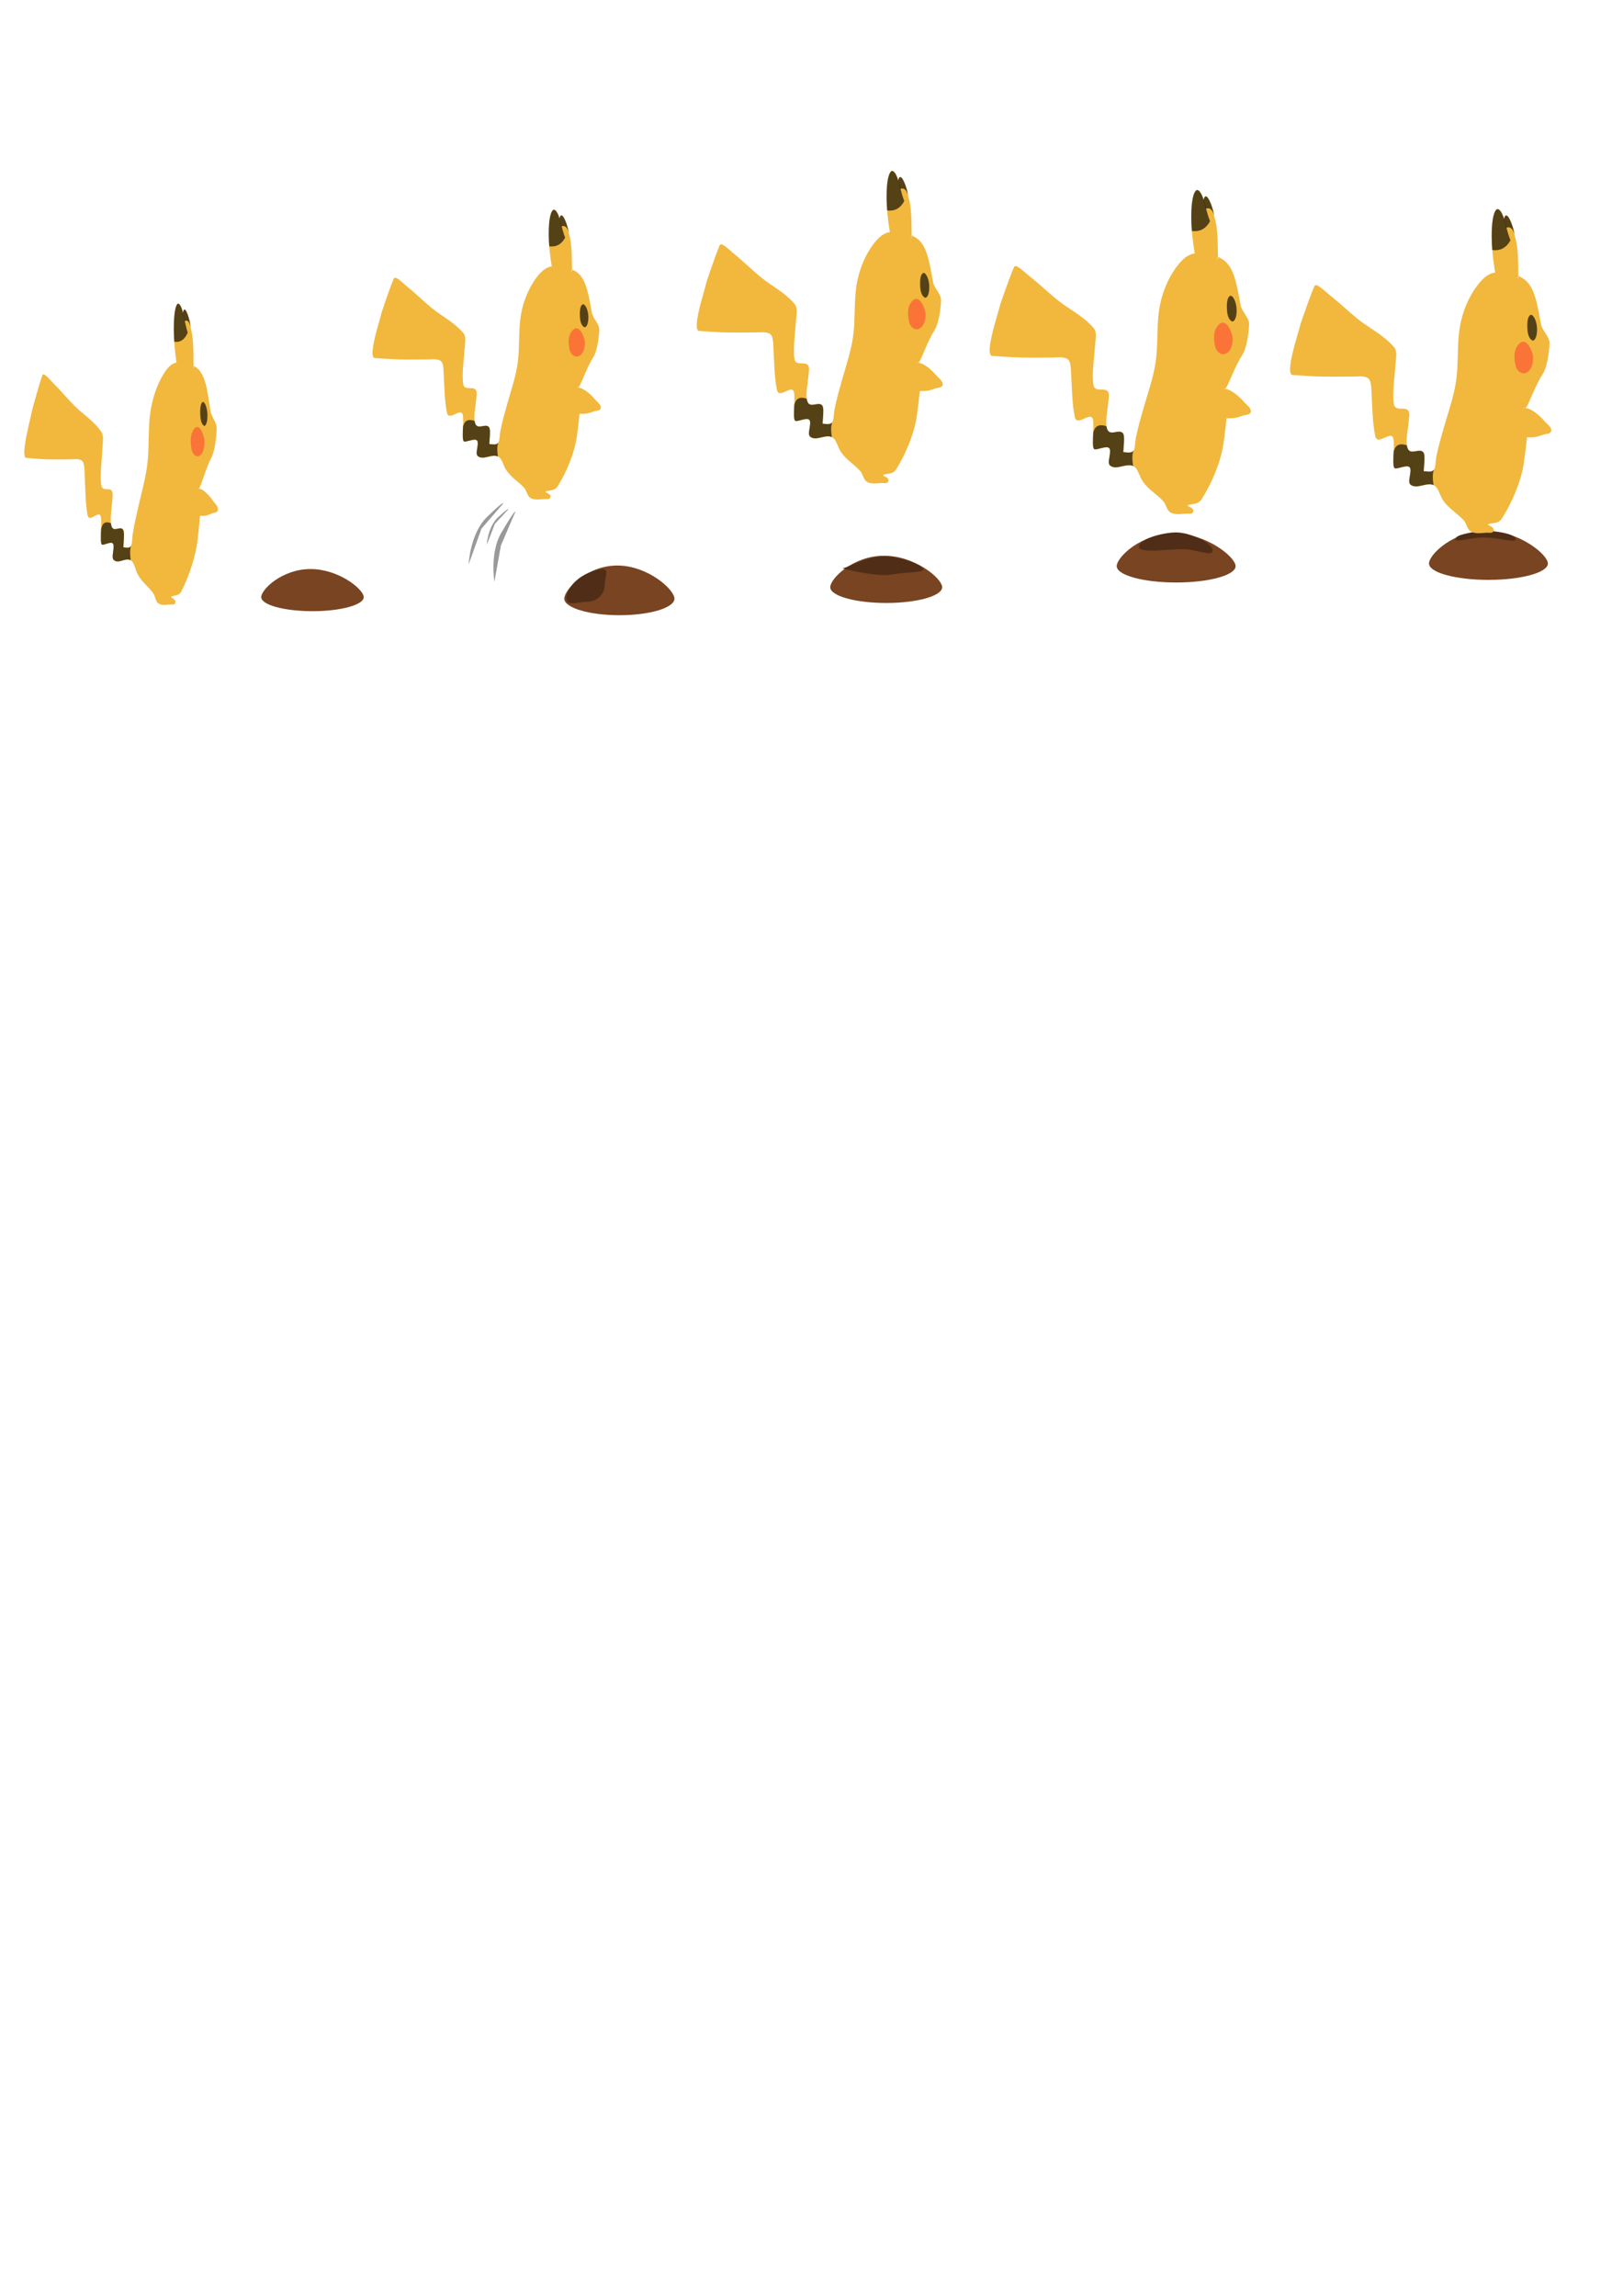 <?xml version="1.0" encoding="UTF-8" standalone="no"?>
<!-- Created with Inkscape (http://www.inkscape.org/) -->

<svg
   width="210mm"
   height="297mm"
   viewBox="0 0 210 297"
   version="1.1"
   id="svg1"
   xml:space="preserve"
   inkscape:version="1.4 (86a8ad7, 2024-10-11)"
   sodipodi:docname="COMING-K_IT49C.svg"
   inkscape:export-filename="pikachuuu.png"
   inkscape:export-xdpi="96"
   inkscape:export-ydpi="96"
   xmlns:inkscape="http://www.inkscape.org/namespaces/inkscape"
   xmlns:sodipodi="http://sodipodi.sourceforge.net/DTD/sodipodi-0.dtd"
   xmlns="http://www.w3.org/2000/svg"
   xmlns:svg="http://www.w3.org/2000/svg"><sodipodi:namedview
     id="namedview1"
     pagecolor="#ffffff"
     bordercolor="#000000"
     borderopacity="0.25"
     inkscape:showpageshadow="2"
     inkscape:pageopacity="0.0"
     inkscape:pagecheckerboard="0"
     inkscape:deskcolor="#d1d1d1"
     inkscape:document-units="mm"
     inkscape:zoom="0.54"
     inkscape:cx="254.62963"
     inkscape:cy="362.03704"
     inkscape:window-width="1440"
     inkscape:window-height="837"
     inkscape:window-x="-8"
     inkscape:window-y="-8"
     inkscape:window-maximized="1"
     inkscape:current-layer="g148"
     showguides="true" /><defs
     id="defs1" /><g
     inkscape:label="Layer 1"
     inkscape:groupmode="layer"
     id="layer1"><g
       id="g143"
       transform="matrix(0.483,0,0,0.703,84.289,3.612)"
       inkscape:transform-center-x="0.81557682"
       inkscape:transform-center-y="-0.5546162"
       inkscape:label="phase3"><path
         id="path138"
         style="fill:#f1b83d;fill-opacity:1;stroke:none"
         d="m 64.534,26.326 c -1.005,-0.048 -1.428,2.335 -1.499,3.299 -0.194,2.662 0.221,5.388 0.844,7.946 h -5.17e-4 c -1.635,0.142 -3.034,0.983 -4.271,2.089 -2.415,2.16 -4.259,5.148 -4.83,8.49 -0.492,2.877 -0.169,5.867 -0.773,8.731 -0.564,2.674 -1.849,5.223 -2.871,7.724 -0.765,1.872 -1.57,3.749 -2.118,5.709 -0.178,0.635 -0.131,1.952 -0.689,2.346 -0.59,0.417 -1.797,0.173 -2.48,0.173 7.7e-5,-0.751 0.509,-2.845 -0.096,-3.353 -1.07,-0.899 -3.481,0.807 -4.079,-0.987 -0.402,-1.207 0.26,-3.297 0.403,-4.559 0.057,-0.501 0.3,-1.3 -0.029,-1.746 -0.73,-0.989 -3.408,0.196 -3.735,-1.295 -0.432,-1.968 0.263,-5.17 0.445,-7.202 0.089,-0.994 0.497,-2.142 -0.373,-2.862 -2.658,-2.202 -6.341,-3.382 -9.302,-5.082 -2.032,-1.167 -4.653,-2.898 -6.677,-4.019 -1.81,-1.002 -3.676,-2.436 -4.138,-1.705 -0.555,0.878 -1.72,3.05 -3.424,6.544 -0.415,1.124 -0.916,2.251 -1.356,3.373 -0.531,1.355 -2.277,5.743 -0.701,5.823 1.992,0.102 2.491,0.108 4.505,0.198 3.565,0.16 7.906,0.079 10.684,0.079 1.145,0 2.707,-0.19 3.787,0.269 0.928,0.394 0.859,1.875 0.935,2.76 0.208,2.411 0.227,5.224 0.928,7.54 0.484,1.601 3.257,-0.517 4.264,0.044 0.442,0.246 0.412,1.029 0.421,1.477 0.028,1.464 -0.447,3.928 0.263,4.198 0.774,0.153 3.309,-0.794 3.813,-0.107 0.554,0.755 -0.802,2.509 0.192,3.029 1.754,0.917 4.537,-0.793 6.243,0.274 0.774,0.484 1.252,1.822 1.932,2.499 1.565,1.559 3.513,2.238 5.203,3.536 0.679,0.521 0.823,1.489 1.605,1.886 1.251,0.635 3.07,0.303 4.422,0.303 0.404,-2e-4 1.166,0.129 1.451,-0.266 0.451,-0.628 -0.968,-0.95 -1.292,-1.077 v -0.168 c 1.237,-0.313 2.552,-0.034 3.474,-1.058 2.491,-2.768 4.765,-6.447 5.484,-9.801 0.288,-1.344 0.604,-3.194 0.794,-4.545 2.136,0 2.186,-0.018 4.325,-0.527 0.439,-0.105 1.447,-0.055 1.727,-0.478 0.456,-0.689 -1.094,-1.449 -1.428,-1.727 -1.178,-0.98 -3.621,-2.631 -5.541,-2.495 l 0.705,-0.059 c 1.108,-1.277 2.219,-3.809 4.228,-6.012 1.062,-1.164 1.599,-3.847 1.673,-5.417 0.051,-1.089 -1.861,-2.287 -2.124,-3.31 -0.152,-0.592 -0.734,-2.847 -1.169,-4.054 -0.941,-2.611 -2.249,-3.904 -4.565,-4.56 l 0.015,0.103 -0.013,0.014 0.001,0.067 0.044,-0.004 -0.043,0.087 0.002,0.274 -0.003,-0.272 -0.02,0.039 0.008,-0.11 -0.013,0.007 -0.002,0.118 -0.038,0.075 -0.166,-0.138 0.004,-0.015 0.063,-0.043 0.055,-0.006 0.045,-0.063 0.008,-0.005 -0.002,-0.003 0.029,-0.04 0.012,0.049 -0.009,0.009 -5.1e-4,0.045 0.015,-0.002 0.002,-0.024 0.006,0.024 h 0.002 l -5.2e-4,-0.056 v -0.011 l -0.005,0.005 0.005,-0.07 c -7.5e-4,-0.018 -8.3e-4,-0.035 -0.002,-0.053 -0.027,-0.008 -0.059,-0.013 -0.086,-0.021 l 0.074,-0.06 0.012,0.08 c -0.087,-2.128 0.062,-4.231 -0.626,-6.426 l -0.312,-0.743 c -0.189,-1.533 -2.138,-5.098 -2.689,-2.855 -0.102,-0.291 -0.179,-0.585 -0.352,-0.841 -0.473,-0.699 -0.873,-0.985 -1.208,-1 z m 5.189,11.918 v 0.065 l 5.2e-4,-5.2e-4 z m 5.2e-4,0.132 0.001,0.084 5.2e-4,-0.002 -5.2e-4,-0.083 z m -0.002,0 -0.008,5.2e-4 -10e-4,0.012 0.01,-0.005 z m -0.022,0.002 -0.083,0.008 -0.06,0.084 0.143,-0.074 z m 5.1e-4,-0.045 5.2e-4,-0.036 -0.031,0.021 0.023,0.023 z m 3.671,11.551 c 0.122,0 0.026,0.084 -0.052,0.056 z m 36.064,51.662 0.158,0.168 z" /><path
         style="opacity:0.646;fill:#000000;fill-opacity:1;stroke-width:0.265"
         d="m 63.151,33.587 c 1.783,0.173 3.45,-0.267 4.577,-1.731 -0.909,-1.572 -1.284,-3.318 -1.89,-4.363 -0.337,-0.582 -0.827,-1.182 -1.435,-1.179 -1.381,0.435 -1.604,4.266 -1.252,7.272 z"
         id="path139"
         sodipodi:nodetypes="ccscc" /><path
         style="opacity:0.646;fill:#000000;fill-opacity:1;stroke-width:0.265"
         d="m 68.73,30.714 c -0.706,-1.405 -1.58,-1.179 -2.087,-1.081 l -0.547,-1.53 c 0.079,-0.257 0.252,-0.707 0.529,-0.645 0.658,-0.125 1.764,1.858 2.105,3.256 z"
         id="path140"
         sodipodi:nodetypes="ccccc" /><path
         style="opacity:0.646;fill:#000000;fill-opacity:1;stroke-width:0.265"
         d="m 48.459,72.538 c -0.531,0.541 -1.623,0.342 -2.61,0.285 0.042,-0.637 0.221,-1.689 0.195,-2.466 -0.018,-0.531 -0.144,-0.846 -0.471,-0.999 -0.912,-0.513 -2.844,0.48 -3.615,-0.366 -0.025,-0.027 -0.052,-0.073 -0.087,-0.1 -0.062,-0.105 -0.094,-0.162 -0.16,-0.304 -0.034,-0.108 -0.059,-0.143 -0.105,-0.357 -1.772,-0.386 -2.827,-0.149 -3.33,1.103 -0.051,0.48 -0.083,0.963 -0.079,1.453 -0.032,0.786 0.008,1.286 0.318,1.527 0.629,0.145 1.835,-0.316 3.225,-0.351 0.314,0.043 0.571,0.102 0.67,0.293 0.383,0.508 -0.414,2.123 -0.17,2.622 0.078,0.211 0.213,0.325 0.457,0.427 0.086,0.035 0.201,0.093 0.325,0.122 0.308,0.074 0.5,0.091 0.764,0.102 0.913,0.036 2.021,-0.297 3.14,-0.355 0.704,-0.037 0.809,-0.012 1.402,0.12 -0.246,-1.122 -0.281,-2.096 0.132,-2.757 z"
         id="path141"
         sodipodi:nodetypes="ccscscccccccccssssccc" /><path
         style="opacity:0.646;fill:#000000;fill-opacity:1;stroke-width:0.265"
         d="m 72.831,45.089 c -0.645,0.179 -0.971,1.051 -0.824,2.519 0.068,1.132 0.608,1.902 1.425,2.064 1.02,-0.304 1.023,-1.768 0.998,-2.238 -0.102,-1.305 -0.925,-2.431 -1.6,-2.345 z"
         id="path142"
         sodipodi:nodetypes="ccccc" /><path
         style="opacity:0.646;fill:#ff4f33;fill-opacity:1;stroke-width:0.265"
         d="m 70.172,50.051 c -1.433,0.875 -1.756,2.195 -1.136,4.111 0.399,0.897 1.158,1.272 2.152,1.31 1.007,-0.113 2.331,-0.893 2.245,-2.993 -0.211,-0.965 -1.489,-3.304 -3.26,-2.427 z"
         id="path143"
         sodipodi:nodetypes="ccccc" /><path
         id="path137"
         style="opacity:1;fill:#784421;stroke-width:0.265"
         d="m 124.416,207.709 c 0,1.525 -5.408,2.761 -12.079,2.761 -6.671,0 -12.079,-1.236 -12.079,-2.761 0,-1.525 4.948,-5.522 11.619,-5.522 6.671,0 12.539,3.997 12.539,5.522 z"
         sodipodi:nodetypes="sssss"
         transform="matrix(1.241,0,0,1.05,-76.516,-115.172)" /><path
         id="path164"
         style="opacity:1;fill:#502d16;stroke-width:0.433"
         d="m -80.399,90.237 c 10e-7,0.638 -4.189,0.432 -8.052,0.935 -3.929,0.512 -13.3,-1.268 -12.419,-1.119 0.782,0.132 5.599,-1.979 10.073,-2.071 4.914,-0.101 10.397,1.617 10.397,2.255 z"
         sodipodi:nodetypes="sssss"
         transform="matrix(1.061,0,0,1.037,158.106,6.05)" /></g><g
       id="g147"
       transform="matrix(0.549,0,0,0.658,-4.552,26.883)"
       inkscape:label="phase1"><g
         id="g137"
         transform="matrix(0.693,0,0,1.03,5.6,-8.267)"><path
           id="path2"
           style="fill:#f1b83d;fill-opacity:1;stroke:none"
           d="m 64.534,26.326 c -1.005,-0.048 -1.428,2.335 -1.499,3.299 -0.194,2.662 0.221,5.388 0.844,7.946 h -5.17e-4 c -1.635,0.142 -3.034,0.983 -4.271,2.089 -2.415,2.16 -4.259,5.148 -4.83,8.49 -0.492,2.877 -0.169,5.867 -0.773,8.731 -0.564,2.674 -1.849,5.223 -2.871,7.724 -0.765,1.872 -1.57,3.749 -2.118,5.709 -0.178,0.635 -0.131,1.952 -0.689,2.346 -0.59,0.417 -1.797,0.173 -2.48,0.173 7.7e-5,-0.751 0.509,-2.845 -0.096,-3.353 -1.07,-0.899 -3.481,0.807 -4.079,-0.987 -0.402,-1.207 0.26,-3.297 0.403,-4.559 0.057,-0.501 0.3,-1.3 -0.029,-1.746 -0.73,-0.989 -3.408,0.196 -3.735,-1.295 -0.432,-1.968 0.263,-5.17 0.445,-7.202 0.089,-0.994 0.497,-2.142 -0.373,-2.862 -2.658,-2.202 -6.341,-3.382 -9.302,-5.082 -2.032,-1.167 -4.653,-2.898 -6.677,-4.019 -1.81,-1.002 -3.676,-2.436 -4.138,-1.705 -0.555,0.878 -1.72,3.05 -3.424,6.544 -0.415,1.124 -0.916,2.251 -1.356,3.373 -0.531,1.355 -2.277,5.743 -0.701,5.823 1.992,0.102 2.491,0.108 4.505,0.198 3.565,0.16 7.906,0.079 10.684,0.079 1.145,0 2.707,-0.19 3.787,0.269 0.928,0.394 0.859,1.875 0.935,2.76 0.208,2.411 0.227,5.224 0.928,7.54 0.484,1.601 3.257,-0.517 4.264,0.044 0.442,0.246 0.412,1.029 0.421,1.477 0.028,1.464 -0.447,3.928 0.263,4.198 0.774,0.153 3.309,-0.794 3.813,-0.107 0.554,0.755 -0.802,2.509 0.192,3.029 1.754,0.917 4.537,-0.793 6.243,0.274 0.774,0.484 1.252,1.822 1.932,2.499 1.565,1.559 3.513,2.238 5.203,3.536 0.679,0.521 0.823,1.489 1.605,1.886 1.251,0.635 3.07,0.303 4.422,0.303 0.404,-2e-4 1.166,0.129 1.451,-0.266 0.451,-0.628 -0.968,-0.95 -1.292,-1.077 v -0.168 c 1.237,-0.313 2.552,-0.034 3.474,-1.058 2.491,-2.768 4.765,-6.447 5.484,-9.801 0.288,-1.344 0.604,-3.194 0.794,-4.545 2.136,0 2.186,-0.018 4.325,-0.527 0.439,-0.105 1.447,-0.055 1.727,-0.478 0.456,-0.689 -1.094,-1.449 -1.428,-1.727 -1.178,-0.98 -3.621,-2.631 -5.541,-2.495 l 0.705,-0.059 c 1.108,-1.277 2.219,-3.809 4.228,-6.012 1.062,-1.164 1.599,-3.847 1.673,-5.417 0.051,-1.089 -1.861,-2.287 -2.124,-3.31 -0.152,-0.592 -0.734,-2.847 -1.169,-4.054 -0.941,-2.611 -2.249,-3.904 -4.565,-4.56 l 0.015,0.103 -0.013,0.014 0.001,0.067 0.044,-0.004 -0.043,0.087 0.002,0.274 -0.003,-0.272 -0.02,0.039 0.008,-0.11 -0.013,0.007 -0.002,0.118 -0.038,0.075 -0.166,-0.138 0.004,-0.015 0.063,-0.043 0.055,-0.006 0.045,-0.063 0.008,-0.005 -0.002,-0.003 0.029,-0.04 0.012,0.049 -0.009,0.009 -5.1e-4,0.045 0.015,-0.002 0.002,-0.024 0.006,0.024 h 0.002 l -5.2e-4,-0.056 v -0.011 l -0.005,0.005 0.005,-0.07 c -7.5e-4,-0.018 -8.3e-4,-0.035 -0.002,-0.053 -0.027,-0.008 -0.059,-0.013 -0.086,-0.021 l 0.074,-0.06 0.012,0.08 c -0.087,-2.128 0.062,-4.231 -0.626,-6.426 l -0.312,-0.743 c -0.189,-1.533 -2.138,-5.098 -2.689,-2.855 -0.102,-0.291 -0.179,-0.585 -0.352,-0.841 -0.473,-0.699 -0.873,-0.985 -1.208,-1 z m 5.189,11.918 v 0.065 l 5.2e-4,-5.2e-4 z m 5.2e-4,0.132 0.001,0.084 5.2e-4,-0.002 -5.2e-4,-0.083 z m -0.002,0 -0.008,5.2e-4 -10e-4,0.012 0.01,-0.005 z m -0.022,0.002 -0.083,0.008 -0.06,0.084 0.143,-0.074 z m 5.1e-4,-0.045 5.2e-4,-0.036 -0.031,0.021 0.023,0.023 z m 3.671,11.551 c 0.122,0 0.026,0.084 -0.052,0.056 z m 36.064,51.662 0.158,0.168 z" /><path
           style="opacity:0.646;fill:#000000;fill-opacity:1;stroke-width:0.265"
           d="m 63.151,33.587 c 1.783,0.173 3.45,-0.267 4.577,-1.731 -0.909,-1.572 -1.284,-3.318 -1.89,-4.363 -0.337,-0.582 -0.827,-1.182 -1.435,-1.179 -1.381,0.435 -1.604,4.266 -1.252,7.272 z"
           id="path3"
           sodipodi:nodetypes="ccscc" /><path
           style="opacity:0.646;fill:#000000;fill-opacity:1;stroke-width:0.265"
           d="m 68.73,30.714 c -0.706,-1.405 -1.58,-1.179 -2.087,-1.081 l -0.547,-1.53 c 0.079,-0.257 0.252,-0.707 0.529,-0.645 0.658,-0.125 1.764,1.858 2.105,3.256 z"
           id="path4"
           sodipodi:nodetypes="ccccc" /><path
           style="opacity:0.646;fill:#000000;fill-opacity:1;stroke-width:0.265"
           d="m 48.459,72.538 c -0.531,0.541 -1.623,0.342 -2.61,0.285 0.042,-0.637 0.221,-1.689 0.195,-2.466 -0.018,-0.531 -0.144,-0.846 -0.471,-0.999 -0.912,-0.513 -2.844,0.48 -3.615,-0.366 -0.025,-0.027 -0.052,-0.073 -0.087,-0.1 -0.062,-0.105 -0.094,-0.162 -0.16,-0.304 -0.034,-0.108 -0.059,-0.143 -0.105,-0.357 -1.772,-0.386 -2.827,-0.149 -3.33,1.103 -0.051,0.48 -0.083,0.963 -0.079,1.453 -0.032,0.786 0.008,1.286 0.318,1.527 0.629,0.145 1.835,-0.316 3.225,-0.351 0.314,0.043 0.571,0.102 0.67,0.293 0.383,0.508 -0.414,2.123 -0.17,2.622 0.078,0.211 0.213,0.325 0.457,0.427 0.086,0.035 0.201,0.093 0.325,0.122 0.308,0.074 0.5,0.091 0.764,0.102 0.913,0.036 2.021,-0.297 3.14,-0.355 0.704,-0.037 0.809,-0.012 1.402,0.12 -0.246,-1.122 -0.281,-2.096 0.132,-2.757 z"
           id="path5"
           sodipodi:nodetypes="ccscscccccccccssssccc" /><path
           style="opacity:0.646;fill:#000000;fill-opacity:1;stroke-width:0.265"
           d="m 72.831,45.089 c -0.645,0.179 -0.971,1.051 -0.824,2.519 0.068,1.132 0.608,1.902 1.425,2.064 1.02,-0.304 1.023,-1.768 0.998,-2.238 -0.102,-1.305 -0.925,-2.431 -1.6,-2.345 z"
           id="path134"
           sodipodi:nodetypes="ccccc" /><path
           style="opacity:0.646;fill:#ff4f33;fill-opacity:1;stroke-width:0.265"
           d="m 70.172,50.051 c -1.433,0.875 -1.756,2.195 -1.136,4.111 0.399,0.897 1.158,1.272 2.152,1.31 1.007,-0.113 2.331,-0.893 2.245,-2.993 -0.211,-0.965 -1.489,-3.304 -3.26,-2.427 z"
           id="path135"
           sodipodi:nodetypes="ccccc" /></g><path
         id="path147"
         style="opacity:1;fill:#784421;stroke-width:0.265"
         d="m 94.017,76.543 c 0,1.525 -5.408,2.761 -12.079,2.761 -6.671,0 -12.079,-1.236 -12.079,-2.761 0,-1.525 4.948,-5.522 11.619,-5.522 6.671,0 12.539,3.997 12.539,5.522 z"
         sodipodi:nodetypes="sssss" /></g><g
       id="g148"
       transform="matrix(0.59,0,0,0.776,38.439,-54.469)"
       inkscape:label="phase2"><g
         id="g137-1"
         transform="matrix(0.76,0,0,0.84,7.312,83.042)"><path
           id="path2-1"
           style="fill:#f1b83d;fill-opacity:1;stroke:none"
           d="m 64.534,26.326 c -1.005,-0.048 -1.428,2.335 -1.499,3.299 -0.194,2.662 0.221,5.388 0.844,7.946 h -5.17e-4 c -1.635,0.142 -3.034,0.983 -4.271,2.089 -2.415,2.16 -4.259,5.148 -4.83,8.49 -0.492,2.877 -0.169,5.867 -0.773,8.731 -0.564,2.674 -1.849,5.223 -2.871,7.724 -0.765,1.872 -1.57,3.749 -2.118,5.709 -0.178,0.635 -0.131,1.952 -0.689,2.346 -0.59,0.417 -1.797,0.173 -2.48,0.173 7.7e-5,-0.751 0.509,-2.845 -0.096,-3.353 -1.07,-0.899 -3.481,0.807 -4.079,-0.987 -0.402,-1.207 0.26,-3.297 0.403,-4.559 0.057,-0.501 0.3,-1.3 -0.029,-1.746 -0.73,-0.989 -3.408,0.196 -3.735,-1.295 -0.432,-1.968 0.263,-5.17 0.445,-7.202 0.089,-0.994 0.497,-2.142 -0.373,-2.862 -2.658,-2.202 -6.341,-3.382 -9.302,-5.082 -2.032,-1.167 -4.653,-2.898 -6.677,-4.019 -1.81,-1.002 -3.676,-2.436 -4.138,-1.705 -0.555,0.878 -1.72,3.05 -3.424,6.544 -0.415,1.124 -0.916,2.251 -1.356,3.373 -0.531,1.355 -2.277,5.743 -0.701,5.823 1.992,0.102 2.491,0.108 4.505,0.198 3.565,0.16 7.906,0.079 10.684,0.079 1.145,0 2.707,-0.19 3.787,0.269 0.928,0.394 0.859,1.875 0.935,2.76 0.208,2.411 0.227,5.224 0.928,7.54 0.484,1.601 3.257,-0.517 4.264,0.044 0.442,0.246 0.412,1.029 0.421,1.477 0.028,1.464 -0.447,3.928 0.263,4.198 0.774,0.153 3.309,-0.794 3.813,-0.107 0.554,0.755 -0.802,2.509 0.192,3.029 1.754,0.917 4.537,-0.793 6.243,0.274 0.774,0.484 1.252,1.822 1.932,2.499 1.565,1.559 3.513,2.238 5.203,3.536 0.679,0.521 0.823,1.489 1.605,1.886 1.251,0.635 3.07,0.303 4.422,0.303 0.404,-2e-4 1.166,0.129 1.451,-0.266 0.451,-0.628 -0.968,-0.95 -1.292,-1.077 v -0.168 c 1.237,-0.313 2.552,-0.034 3.474,-1.058 2.491,-2.768 4.765,-6.447 5.484,-9.801 0.288,-1.344 0.604,-3.194 0.794,-4.545 2.136,0 2.186,-0.018 4.325,-0.527 0.439,-0.105 1.447,-0.055 1.727,-0.478 0.456,-0.689 -1.094,-1.449 -1.428,-1.727 -1.178,-0.98 -3.621,-2.631 -5.541,-2.495 l 0.705,-0.059 c 1.108,-1.277 2.219,-3.809 4.228,-6.012 1.062,-1.164 1.599,-3.847 1.673,-5.417 0.051,-1.089 -1.861,-2.287 -2.124,-3.31 -0.152,-0.592 -0.734,-2.847 -1.169,-4.054 -0.941,-2.611 -2.249,-3.904 -4.565,-4.56 l 0.015,0.103 -0.013,0.014 0.001,0.067 0.044,-0.004 -0.043,0.087 0.002,0.274 -0.003,-0.272 -0.02,0.039 0.008,-0.11 -0.013,0.007 -0.002,0.118 -0.038,0.075 -0.166,-0.138 0.004,-0.015 0.063,-0.043 0.055,-0.006 0.045,-0.063 0.008,-0.005 -0.002,-0.003 0.029,-0.04 0.012,0.049 -0.009,0.009 -5.1e-4,0.045 0.015,-0.002 0.002,-0.024 0.006,0.024 h 0.002 l -5.2e-4,-0.056 v -0.011 l -0.005,0.005 0.005,-0.07 c -7.5e-4,-0.018 -8.3e-4,-0.035 -0.002,-0.053 -0.027,-0.008 -0.059,-0.013 -0.086,-0.021 l 0.074,-0.06 0.012,0.08 c -0.087,-2.128 0.062,-4.231 -0.626,-6.426 l -0.312,-0.743 c -0.189,-1.533 -2.138,-5.098 -2.689,-2.855 -0.102,-0.291 -0.179,-0.585 -0.352,-0.841 -0.473,-0.699 -0.873,-0.985 -1.208,-1 z m 5.189,11.918 v 0.065 l 5.2e-4,-5.2e-4 z m 5.2e-4,0.132 0.001,0.084 5.2e-4,-0.002 -5.2e-4,-0.083 z m -0.002,0 -0.008,5.2e-4 -10e-4,0.012 0.01,-0.005 z m -0.022,0.002 -0.083,0.008 -0.06,0.084 0.143,-0.074 z m 5.1e-4,-0.045 5.2e-4,-0.036 -0.031,0.021 0.023,0.023 z m 3.671,11.551 c 0.122,0 0.026,0.084 -0.052,0.056 z m 36.064,51.662 0.158,0.168 z" /><path
           style="opacity:0.646;fill:#000000;fill-opacity:1;stroke-width:0.265"
           d="m 63.151,33.587 c 1.783,0.173 3.45,-0.267 4.577,-1.731 -0.909,-1.572 -1.284,-3.318 -1.89,-4.363 -0.337,-0.582 -0.827,-1.182 -1.435,-1.179 -1.381,0.435 -1.604,4.266 -1.252,7.272 z"
           id="path3-5"
           sodipodi:nodetypes="ccscc" /><path
           style="opacity:0.646;fill:#000000;fill-opacity:1;stroke-width:0.265"
           d="m 68.73,30.714 c -0.706,-1.405 -1.58,-1.179 -2.087,-1.081 l -0.547,-1.53 c 0.079,-0.257 0.252,-0.707 0.529,-0.645 0.658,-0.125 1.764,1.858 2.105,3.256 z"
           id="path4-2"
           sodipodi:nodetypes="ccccc" /><path
           style="opacity:0.646;fill:#000000;fill-opacity:1;stroke-width:0.265"
           d="m 48.459,72.538 c -0.531,0.541 -1.623,0.342 -2.61,0.285 0.042,-0.637 0.221,-1.689 0.195,-2.466 -0.018,-0.531 -0.144,-0.846 -0.471,-0.999 -0.912,-0.513 -2.844,0.48 -3.615,-0.366 -0.025,-0.027 -0.052,-0.073 -0.087,-0.1 -0.062,-0.105 -0.094,-0.162 -0.16,-0.304 -0.034,-0.108 -0.059,-0.143 -0.105,-0.357 -1.772,-0.386 -2.827,-0.149 -3.33,1.103 -0.051,0.48 -0.083,0.963 -0.079,1.453 -0.032,0.786 0.008,1.286 0.318,1.527 0.629,0.145 1.835,-0.316 3.225,-0.351 0.314,0.043 0.571,0.102 0.67,0.293 0.383,0.508 -0.414,2.123 -0.17,2.622 0.078,0.211 0.213,0.325 0.457,0.427 0.086,0.035 0.201,0.093 0.325,0.122 0.308,0.074 0.5,0.091 0.764,0.102 0.913,0.036 2.021,-0.297 3.14,-0.355 0.704,-0.037 0.809,-0.012 1.402,0.12 -0.246,-1.122 -0.281,-2.096 0.132,-2.757 z"
           id="path5-7"
           sodipodi:nodetypes="ccscscccccccccssssccc" /><path
           style="opacity:0.646;fill:#000000;fill-opacity:1;stroke-width:0.265"
           d="m 72.831,45.089 c -0.645,0.179 -0.971,1.051 -0.824,2.519 0.068,1.132 0.608,1.902 1.425,2.064 1.02,-0.304 1.023,-1.768 0.998,-2.238 -0.102,-1.305 -0.925,-2.431 -1.6,-2.345 z"
           id="path134-6"
           sodipodi:nodetypes="ccccc" /><path
           style="opacity:0.646;fill:#ff4f33;fill-opacity:1;stroke-width:0.265"
           d="m 70.172,50.051 c -1.433,0.875 -1.756,2.195 -1.136,4.111 0.399,0.897 1.158,1.272 2.152,1.31 1.007,-0.113 2.331,-0.893 2.245,-2.993 -0.211,-0.965 -1.489,-3.304 -3.26,-2.427 z"
           id="path135-1"
           sodipodi:nodetypes="ccccc" /></g><g
         id="g146"
         transform="matrix(1.05,0.006,0.021,1.004,-43.833,92.243)"><path
           style="opacity:1;fill:#999999;fill-opacity:1;stroke-width:0.265"
           d="m 83.592,61.13 c 0,0 0.269,-0.581 -3.406,2.236 -3.675,2.817 -4.033,7.926 -4.033,7.926 l 2.8,-5.951 z"
           id="path144"
           sodipodi:nodetypes="csccc" /><path
           style="opacity:1;fill:#999999;fill-opacity:1;stroke-width:0.16"
           d="m 84.683,62.061 c 0,0 0.169,-0.34 -2.14,1.308 -2.309,1.648 -2.533,4.638 -2.533,4.638 l 1.759,-3.482 z"
           id="path145"
           sodipodi:nodetypes="csccc" /><path
           style="opacity:1;fill:#999999;fill-opacity:1;stroke-width:0.287"
           d="m 86.094,62.487 c 0,0 0.079,-0.594 -3.061,3.579 -2.433,3.233 -1.562,8.099 -1.562,8.099 l 1.485,-6.047 z"
           id="path146"
           sodipodi:nodetypes="csccc" /></g><path
         id="path148"
         style="opacity:1;fill:#784421;stroke-width:0.265"
         d="m 82.758,169.992 c 0,1.525 -5.408,2.761 -12.079,2.761 -6.671,0 -12.079,-1.236 -12.079,-2.761 0,-1.525 4.948,-5.522 11.619,-5.522 6.671,0 12.539,3.997 12.539,5.522 z"
         sodipodi:nodetypes="sssss" /><path
         id="path165"
         style="opacity:1;fill:#502d16;stroke-width:0.433"
         d="m -160.76,92.876 c 0,1.67 -1.96,3.025 -4.378,3.025 -2.418,1e-6 -5.316,0.956 -5.316,-0.715 0,-0.874 1.611,-3.767 7.661,-4.894 3.766,-0.702 2.032,0.914 2.032,2.585 z"
         sodipodi:nodetypes="sssss"
         transform="matrix(0.869,0,0,0.94,207.179,80.358)" /></g><g
       id="g155"
       transform="matrix(0.513,0,0,0.729,121.822,5.395)"
       inkscape:transform-center-x="0.86548058"
       inkscape:transform-center-y="-0.57540491"
       inkscape:label="phase4"><path
         id="path149"
         style="fill:#f1b83d;fill-opacity:1;stroke:none"
         d="m 64.534,26.326 c -1.005,-0.048 -1.428,2.335 -1.499,3.299 -0.194,2.662 0.221,5.388 0.844,7.946 h -5.17e-4 c -1.635,0.142 -3.034,0.983 -4.271,2.089 -2.415,2.16 -4.259,5.148 -4.83,8.49 -0.492,2.877 -0.169,5.867 -0.773,8.731 -0.564,2.674 -1.849,5.223 -2.871,7.724 -0.765,1.872 -1.57,3.749 -2.118,5.709 -0.178,0.635 -0.131,1.952 -0.689,2.346 -0.59,0.417 -1.797,0.173 -2.48,0.173 7.7e-5,-0.751 0.509,-2.845 -0.096,-3.353 -1.07,-0.899 -3.481,0.807 -4.079,-0.987 -0.402,-1.207 0.26,-3.297 0.403,-4.559 0.057,-0.501 0.3,-1.3 -0.029,-1.746 -0.73,-0.989 -3.408,0.196 -3.735,-1.295 -0.432,-1.968 0.263,-5.17 0.445,-7.202 0.089,-0.994 0.497,-2.142 -0.373,-2.862 -2.658,-2.202 -6.341,-3.382 -9.302,-5.082 -2.032,-1.167 -4.653,-2.898 -6.677,-4.019 -1.81,-1.002 -3.676,-2.436 -4.138,-1.705 -0.555,0.878 -1.72,3.05 -3.424,6.544 -0.415,1.124 -0.916,2.251 -1.356,3.373 -0.531,1.355 -2.277,5.743 -0.701,5.823 1.992,0.102 2.491,0.108 4.505,0.198 3.565,0.16 7.906,0.079 10.684,0.079 1.145,0 2.707,-0.19 3.787,0.269 0.928,0.394 0.859,1.875 0.935,2.76 0.208,2.411 0.227,5.224 0.928,7.54 0.484,1.601 3.257,-0.517 4.264,0.044 0.442,0.246 0.412,1.029 0.421,1.477 0.028,1.464 -0.447,3.928 0.263,4.198 0.774,0.153 3.309,-0.794 3.813,-0.107 0.554,0.755 -0.802,2.509 0.192,3.029 1.754,0.917 4.537,-0.793 6.243,0.274 0.774,0.484 1.252,1.822 1.932,2.499 1.565,1.559 3.513,2.238 5.203,3.536 0.679,0.521 0.823,1.489 1.605,1.886 1.251,0.635 3.07,0.303 4.422,0.303 0.404,-2e-4 1.166,0.129 1.451,-0.266 0.451,-0.628 -0.968,-0.95 -1.292,-1.077 v -0.168 c 1.237,-0.313 2.552,-0.034 3.474,-1.058 2.491,-2.768 4.765,-6.447 5.484,-9.801 0.288,-1.344 0.604,-3.194 0.794,-4.545 2.136,0 2.186,-0.018 4.325,-0.527 0.439,-0.105 1.447,-0.055 1.727,-0.478 0.456,-0.689 -1.094,-1.449 -1.428,-1.727 -1.178,-0.98 -3.621,-2.631 -5.541,-2.495 l 0.705,-0.059 c 1.108,-1.277 2.219,-3.809 4.228,-6.012 1.062,-1.164 1.599,-3.847 1.673,-5.417 0.051,-1.089 -1.861,-2.287 -2.124,-3.31 -0.152,-0.592 -0.734,-2.847 -1.169,-4.054 -0.941,-2.611 -2.249,-3.904 -4.565,-4.56 l 0.015,0.103 -0.013,0.014 0.001,0.067 0.044,-0.004 -0.043,0.087 0.002,0.274 -0.003,-0.272 -0.02,0.039 0.008,-0.11 -0.013,0.007 -0.002,0.118 -0.038,0.075 -0.166,-0.138 0.004,-0.015 0.063,-0.043 0.055,-0.006 0.045,-0.063 0.008,-0.005 -0.002,-0.003 0.029,-0.04 0.012,0.049 -0.009,0.009 -5.1e-4,0.045 0.015,-0.002 0.002,-0.024 0.006,0.024 h 0.002 l -5.2e-4,-0.056 v -0.011 l -0.005,0.005 0.005,-0.07 c -7.5e-4,-0.018 -8.3e-4,-0.035 -0.002,-0.053 -0.027,-0.008 -0.059,-0.013 -0.086,-0.021 l 0.074,-0.06 0.012,0.08 c -0.087,-2.128 0.062,-4.231 -0.626,-6.426 l -0.312,-0.743 c -0.189,-1.533 -2.138,-5.098 -2.689,-2.855 -0.102,-0.291 -0.179,-0.585 -0.352,-0.841 -0.473,-0.699 -0.873,-0.985 -1.208,-1 z m 5.189,11.918 v 0.065 l 5.2e-4,-5.2e-4 z m 5.2e-4,0.132 0.001,0.084 5.2e-4,-0.002 -5.2e-4,-0.083 z m -0.002,0 -0.008,5.2e-4 -10e-4,0.012 0.01,-0.005 z m -0.022,0.002 -0.083,0.008 -0.06,0.084 0.143,-0.074 z m 5.1e-4,-0.045 5.2e-4,-0.036 -0.031,0.021 0.023,0.023 z m 3.671,11.551 c 0.122,0 0.026,0.084 -0.052,0.056 z m 36.064,51.662 0.158,0.168 z" /><path
         style="opacity:0.646;fill:#000000;fill-opacity:1;stroke-width:0.265"
         d="m 63.151,33.587 c 1.783,0.173 3.45,-0.267 4.577,-1.731 -0.909,-1.572 -1.284,-3.318 -1.89,-4.363 -0.337,-0.582 -0.827,-1.182 -1.435,-1.179 -1.381,0.435 -1.604,4.266 -1.252,7.272 z"
         id="path150"
         sodipodi:nodetypes="ccscc" /><path
         style="opacity:0.646;fill:#000000;fill-opacity:1;stroke-width:0.265"
         d="m 68.73,30.714 c -0.706,-1.405 -1.58,-1.179 -2.087,-1.081 l -0.547,-1.53 c 0.079,-0.257 0.252,-0.707 0.529,-0.645 0.658,-0.125 1.764,1.858 2.105,3.256 z"
         id="path151"
         sodipodi:nodetypes="ccccc" /><path
         style="opacity:0.646;fill:#000000;fill-opacity:1;stroke-width:0.265"
         d="m 48.459,72.538 c -0.531,0.541 -1.623,0.342 -2.61,0.285 0.042,-0.637 0.221,-1.689 0.195,-2.466 -0.018,-0.531 -0.144,-0.846 -0.471,-0.999 -0.912,-0.513 -2.844,0.48 -3.615,-0.366 -0.025,-0.027 -0.052,-0.073 -0.087,-0.1 -0.062,-0.105 -0.094,-0.162 -0.16,-0.304 -0.034,-0.108 -0.059,-0.143 -0.105,-0.357 -1.772,-0.386 -2.827,-0.149 -3.33,1.103 -0.051,0.48 -0.083,0.963 -0.079,1.453 -0.032,0.786 0.008,1.286 0.318,1.527 0.629,0.145 1.835,-0.316 3.225,-0.351 0.314,0.043 0.571,0.102 0.67,0.293 0.383,0.508 -0.414,2.123 -0.17,2.622 0.078,0.211 0.213,0.325 0.457,0.427 0.086,0.035 0.201,0.093 0.325,0.122 0.308,0.074 0.5,0.091 0.764,0.102 0.913,0.036 2.021,-0.297 3.14,-0.355 0.704,-0.037 0.809,-0.012 1.402,0.12 -0.246,-1.122 -0.281,-2.096 0.132,-2.757 z"
         id="path152"
         sodipodi:nodetypes="ccscscccccccccssssccc" /><path
         style="opacity:0.646;fill:#000000;fill-opacity:1;stroke-width:0.265"
         d="m 72.831,45.089 c -0.645,0.179 -0.971,1.051 -0.824,2.519 0.068,1.132 0.608,1.902 1.425,2.064 1.02,-0.304 1.023,-1.768 0.998,-2.238 -0.102,-1.305 -0.925,-2.431 -1.6,-2.345 z"
         id="path153"
         sodipodi:nodetypes="ccccc" /><path
         style="opacity:0.646;fill:#ff4f33;fill-opacity:1;stroke-width:0.265"
         d="m 70.172,50.051 c -1.433,0.875 -1.756,2.195 -1.136,4.111 0.399,0.897 1.158,1.272 2.152,1.31 1.007,-0.113 2.331,-0.893 2.245,-2.993 -0.211,-0.965 -1.489,-3.304 -3.26,-2.427 z"
         id="path154"
         sodipodi:nodetypes="ccccc" /><path
         id="path155-2"
         style="fill:#784421;stroke-width:0.302"
         d="m 74.173,93.068 c 0,1.602 -6.712,2.9 -14.991,2.9 -8.279,0 -14.991,-1.298 -14.991,-2.9 0,-1.602 6.14,-5.8 14.42,-5.8 8.279,0 15.562,4.198 15.562,5.8 z"
         sodipodi:nodetypes="sssss" /><path
         id="path163"
         style="opacity:1;fill:#502d16;stroke-width:0.433"
         d="m -7.41,86.882 c 2e-7,1.273 -4.028,-0.225 -7.646,-0.225 -3.618,0 -10.929,0.838 -10.929,-0.435 0,-1.273 5.747,-2.524 9.366,-2.524 3.618,0 9.209,1.912 9.209,3.184 z"
         sodipodi:nodetypes="sssss"
         transform="translate(75.799,3.386)" /></g><g
       id="g161"
       transform="matrix(0.513,0,0,0.729,160.693,7.863)"
       inkscape:transform-center-x="0.86548058"
       inkscape:transform-center-y="-0.57540491"
       inkscape:label="phase5"><path
         id="path155"
         style="opacity:1;fill:#784421;stroke-width:0.185"
         d="m 145.648,149.906 c 0,1.167 -3.442,2.114 -7.688,2.114 -4.246,0 -7.688,-0.946 -7.688,-2.114 0,-1.167 3.149,-4.228 7.395,-4.228 4.246,0 7.98,3.06 7.98,4.228 z"
         sodipodi:nodetypes="sssss"
         transform="matrix(1.95,0,0,1.372,-206.847,-116.455)" /><path
         id="path162"
         style="opacity:1;fill:#502d16;stroke-width:0.433"
         transform="translate(2.0312573e-6)"
         d="m 69.013,84.89 c -10e-7,0.736 -4.174,-0.295 -8.01,-0.295 -3.836,0 -7.145,1.007 -7.145,0.271 10e-7,-0.736 3.846,-1.281 7.663,-1.333 4.129,-0.056 7.492,0.621 7.492,1.357 z"
         sodipodi:nodetypes="sssss" /><path
         id="path156"
         style="fill:#f1b83d;fill-opacity:1;stroke:none"
         d="m 64.534,26.326 c -1.005,-0.048 -1.428,2.335 -1.499,3.299 -0.194,2.662 0.221,5.388 0.844,7.946 h -5.17e-4 c -1.635,0.142 -3.034,0.983 -4.271,2.089 -2.415,2.16 -4.259,5.148 -4.83,8.49 -0.492,2.877 -0.169,5.867 -0.773,8.731 -0.564,2.674 -1.849,5.223 -2.871,7.724 -0.765,1.872 -1.57,3.749 -2.118,5.709 -0.178,0.635 -0.131,1.952 -0.689,2.346 -0.59,0.417 -1.797,0.173 -2.48,0.173 7.7e-5,-0.751 0.509,-2.845 -0.096,-3.353 -1.07,-0.899 -3.481,0.807 -4.079,-0.987 -0.402,-1.207 0.26,-3.297 0.403,-4.559 0.057,-0.501 0.3,-1.3 -0.029,-1.746 -0.73,-0.989 -3.408,0.196 -3.735,-1.295 -0.432,-1.968 0.263,-5.17 0.445,-7.202 0.089,-0.994 0.497,-2.142 -0.373,-2.862 -2.658,-2.202 -6.341,-3.382 -9.302,-5.082 -2.032,-1.167 -4.653,-2.898 -6.677,-4.019 -1.81,-1.002 -3.676,-2.436 -4.138,-1.705 -0.555,0.878 -1.72,3.05 -3.424,6.544 -0.415,1.124 -0.916,2.251 -1.356,3.373 -0.531,1.355 -2.277,5.743 -0.701,5.823 1.992,0.102 2.491,0.108 4.505,0.198 3.565,0.16 7.906,0.079 10.684,0.079 1.145,0 2.707,-0.19 3.787,0.269 0.928,0.394 0.859,1.875 0.935,2.76 0.208,2.411 0.227,5.224 0.928,7.54 0.484,1.601 3.257,-0.517 4.264,0.044 0.442,0.246 0.412,1.029 0.421,1.477 0.028,1.464 -0.447,3.928 0.263,4.198 0.774,0.153 3.309,-0.794 3.813,-0.107 0.554,0.755 -0.802,2.509 0.192,3.029 1.754,0.917 4.537,-0.793 6.243,0.274 0.774,0.484 1.252,1.822 1.932,2.499 1.565,1.559 3.513,2.238 5.203,3.536 0.679,0.521 0.823,1.489 1.605,1.886 1.251,0.635 3.07,0.303 4.422,0.303 0.404,-2e-4 1.166,0.129 1.451,-0.266 0.451,-0.628 -0.968,-0.95 -1.292,-1.077 v -0.168 c 1.237,-0.313 2.552,-0.034 3.474,-1.058 2.491,-2.768 4.765,-6.447 5.484,-9.801 0.288,-1.344 0.604,-3.194 0.794,-4.545 2.136,0 2.186,-0.018 4.325,-0.527 0.439,-0.105 1.447,-0.055 1.727,-0.478 0.456,-0.689 -1.094,-1.449 -1.428,-1.727 -1.178,-0.98 -3.621,-2.631 -5.541,-2.495 l 0.705,-0.059 c 1.108,-1.277 2.219,-3.809 4.228,-6.012 1.062,-1.164 1.599,-3.847 1.673,-5.417 0.051,-1.089 -1.861,-2.287 -2.124,-3.31 -0.152,-0.592 -0.734,-2.847 -1.169,-4.054 -0.941,-2.611 -2.249,-3.904 -4.565,-4.56 l 0.015,0.103 -0.013,0.014 0.001,0.067 0.044,-0.004 -0.043,0.087 0.002,0.274 -0.003,-0.272 -0.02,0.039 0.008,-0.11 -0.013,0.007 -0.002,0.118 -0.038,0.075 -0.166,-0.138 0.004,-0.015 0.063,-0.043 0.055,-0.006 0.045,-0.063 0.008,-0.005 -0.002,-0.003 0.029,-0.04 0.012,0.049 -0.009,0.009 -5.1e-4,0.045 0.015,-0.002 0.002,-0.024 0.006,0.024 h 0.002 l -5.2e-4,-0.056 v -0.011 l -0.005,0.005 0.005,-0.07 c -7.5e-4,-0.018 -8.3e-4,-0.035 -0.002,-0.053 -0.027,-0.008 -0.059,-0.013 -0.086,-0.021 l 0.074,-0.06 0.012,0.08 c -0.087,-2.128 0.062,-4.231 -0.626,-6.426 l -0.312,-0.743 c -0.189,-1.533 -2.138,-5.098 -2.689,-2.855 -0.102,-0.291 -0.179,-0.585 -0.352,-0.841 -0.473,-0.699 -0.873,-0.985 -1.208,-1 z m 5.189,11.918 v 0.065 l 5.2e-4,-5.2e-4 z m 5.2e-4,0.132 0.001,0.084 5.2e-4,-0.002 -5.2e-4,-0.083 z m -0.002,0 -0.008,5.2e-4 -10e-4,0.012 0.01,-0.005 z m -0.022,0.002 -0.083,0.008 -0.06,0.084 0.143,-0.074 z m 5.1e-4,-0.045 5.2e-4,-0.036 -0.031,0.021 0.023,0.023 z m 3.671,11.551 c 0.122,0 0.026,0.084 -0.052,0.056 z m 36.064,51.662 0.158,0.168 z" /><path
         style="opacity:0.646;fill:#000000;fill-opacity:1;stroke-width:0.265"
         d="m 63.151,33.587 c 1.783,0.173 3.45,-0.267 4.577,-1.731 -0.909,-1.572 -1.284,-3.318 -1.89,-4.363 -0.337,-0.582 -0.827,-1.182 -1.435,-1.179 -1.381,0.435 -1.604,4.266 -1.252,7.272 z"
         id="path157"
         sodipodi:nodetypes="ccscc" /><path
         style="opacity:0.646;fill:#000000;fill-opacity:1;stroke-width:0.265"
         d="m 68.73,30.714 c -0.706,-1.405 -1.58,-1.179 -2.087,-1.081 l -0.547,-1.53 c 0.079,-0.257 0.252,-0.707 0.529,-0.645 0.658,-0.125 1.764,1.858 2.105,3.256 z"
         id="path158"
         sodipodi:nodetypes="ccccc" /><path
         style="opacity:0.646;fill:#000000;fill-opacity:1;stroke-width:0.265"
         d="m 48.459,72.538 c -0.531,0.541 -1.623,0.342 -2.61,0.285 0.042,-0.637 0.221,-1.689 0.195,-2.466 -0.018,-0.531 -0.144,-0.846 -0.471,-0.999 -0.912,-0.513 -2.844,0.48 -3.615,-0.366 -0.025,-0.027 -0.052,-0.073 -0.087,-0.1 -0.062,-0.105 -0.094,-0.162 -0.16,-0.304 -0.034,-0.108 -0.059,-0.143 -0.105,-0.357 -1.772,-0.386 -2.827,-0.149 -3.33,1.103 -0.051,0.48 -0.083,0.963 -0.079,1.453 -0.032,0.786 0.008,1.286 0.318,1.527 0.629,0.145 1.835,-0.316 3.225,-0.351 0.314,0.043 0.571,0.102 0.67,0.293 0.383,0.508 -0.414,2.123 -0.17,2.622 0.078,0.211 0.213,0.325 0.457,0.427 0.086,0.035 0.201,0.093 0.325,0.122 0.308,0.074 0.5,0.091 0.764,0.102 0.913,0.036 2.021,-0.297 3.14,-0.355 0.704,-0.037 0.809,-0.012 1.402,0.12 -0.246,-1.122 -0.281,-2.096 0.132,-2.757 z"
         id="path159"
         sodipodi:nodetypes="ccscscccccccccssssccc" /><path
         style="opacity:0.646;fill:#000000;fill-opacity:1;stroke-width:0.265"
         d="m 72.831,45.089 c -0.645,0.179 -0.971,1.051 -0.824,2.519 0.068,1.132 0.608,1.902 1.425,2.064 1.02,-0.304 1.023,-1.768 0.998,-2.238 -0.102,-1.305 -0.925,-2.431 -1.6,-2.345 z"
         id="path160"
         sodipodi:nodetypes="ccccc" /><path
         style="opacity:0.646;fill:#ff4f33;fill-opacity:1;stroke-width:0.265"
         d="m 70.172,50.051 c -1.433,0.875 -1.756,2.195 -1.136,4.111 0.399,0.897 1.158,1.272 2.152,1.31 1.007,-0.113 2.331,-0.893 2.245,-2.993 -0.211,-0.965 -1.489,-3.304 -3.26,-2.427 z"
         id="path161"
         sodipodi:nodetypes="ccccc" /></g></g></svg>
